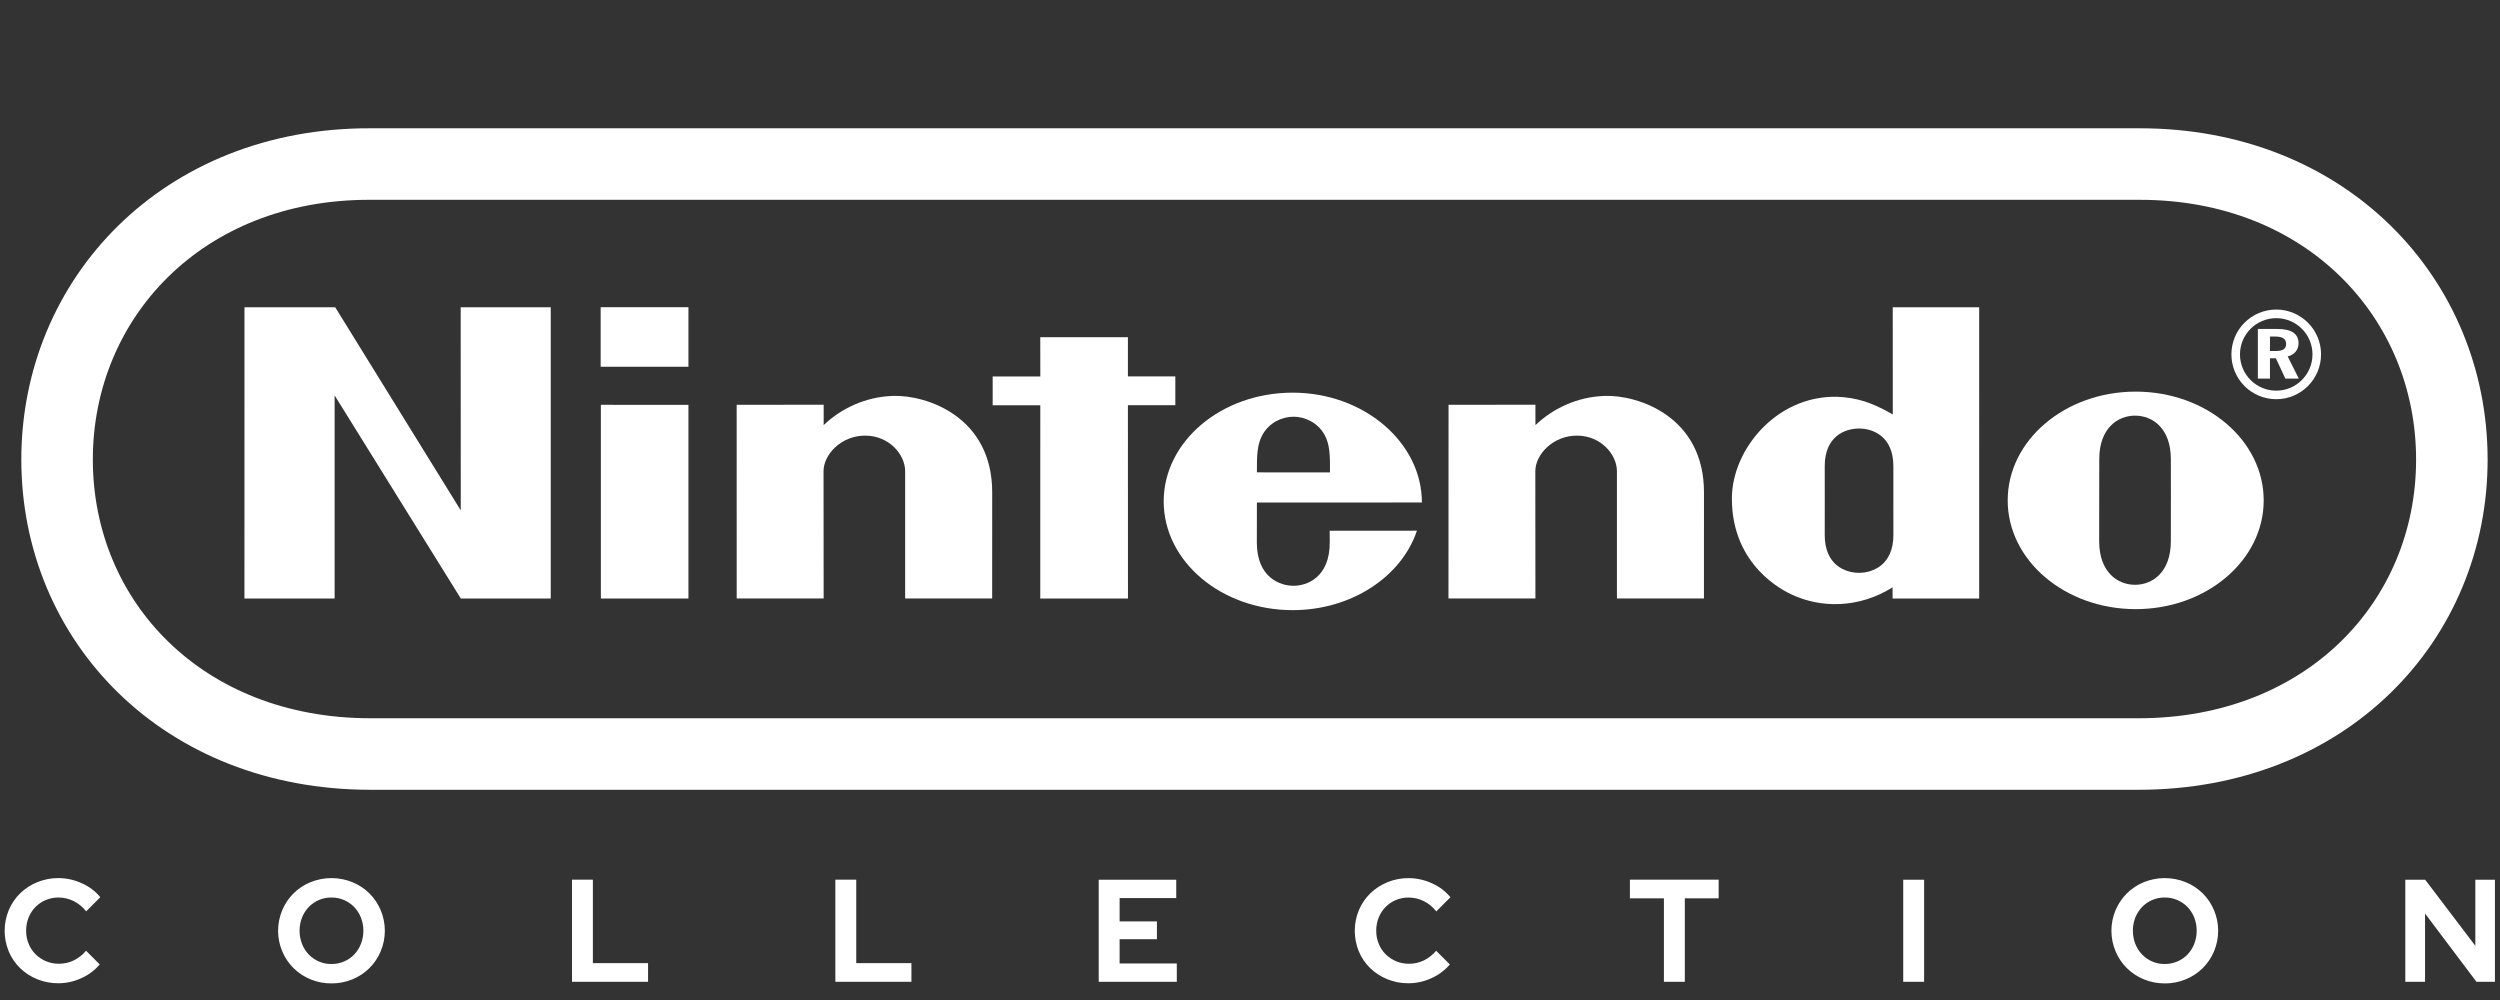 <?xml version="1.0" encoding="UTF-8" standalone="no"?>
<svg
   xmlns:dc="http://purl.org/dc/elements/1.1/"
   xmlns:cc="http://creativecommons.org/ns#"
   xmlns:rdf="http://www.w3.org/1999/02/22-rdf-syntax-ns#"
   xmlns:svg="http://www.w3.org/2000/svg"
   xmlns="http://www.w3.org/2000/svg"
   xmlns:sodipodi="http://sodipodi.sourceforge.net/DTD/sodipodi-0.dtd"
   xmlns:inkscape="http://www.inkscape.org/namespaces/inkscape"
   width="500"
   height="200"
   viewBox="0 0 500 200"
   version="1.1"
   id="svg217"
   sodipodi:docname="Nintendo.svg"
   style="fill:none"
   inkscape:version="0.92.5 (2060ec1f9f, 2020-04-08)">
  <rect x="0" y="0" width="500" height="200" fill="#333333" stroke="none"/>
  <defs
     id="defs221" />
  <sodipodi:namedview
     pagecolor="#ffffff"
     bordercolor="#666666"
     borderopacity="1"
     objecttolerance="10"
     gridtolerance="10"
     guidetolerance="10"
     inkscape:pageopacity="0"
     inkscape:pageshadow="2"
     inkscape:window-width="1366"
     inkscape:window-height="743"
     id="namedview219"
     showgrid="false"
     inkscape:pagecheckerboard="true"
     inkscape:zoom="0.81427931"
     inkscape:cx="485.03261"
     inkscape:cy="30.233112"
     inkscape:window-x="0"
     inkscape:window-y="0"
     inkscape:window-maximized="1"
     inkscape:current-layer="svg217" />
  <path
     d="m 11.676,196.651 c 1.588,-10e-4 3.156,-0.351 4.596,-1.021 1.415,-0.625 2.672,-1.562 3.674,-2.741 v 0 l -2.737,-2.742 c -0.672,0.808 -1.506,1.466 -2.449,1.931 -0.925,0.448 -1.94,0.677 -2.968,0.67 -0.867,0.009 -1.727,-0.153 -2.531,-0.478 -0.804,-0.326 -1.535,-0.807 -2.151,-1.418 -0.594,-0.596 -1.063,-1.305 -1.38,-2.085 -0.34,-0.829 -0.511,-1.716 -0.504,-2.611 -0.009,-0.904 0.157,-1.8 0.49,-2.641 0.311,-0.781 0.771,-1.495 1.355,-2.1 0.586,-0.6 1.286,-1.075 2.06,-1.4 0.806,-0.342 1.674,-0.515 2.55,-0.51 1.056,-0.005 2.099,0.237 3.045,0.707 0.978,0.492 1.834,1.195 2.507,2.058 v 0 l 2.824,-2.83 c -0.993,-1.205 -2.257,-2.16 -3.688,-2.785 -1.471,-0.681 -3.072,-1.034 -4.692,-1.037 -1.447,-0.009 -2.882,0.268 -4.222,0.818 -1.269,0.514 -2.428,1.267 -3.413,2.218 -0.973,0.952 -1.747,2.086 -2.276,3.34 -0.549,1.315 -0.833,2.725 -0.835,4.148 -0.002,1.425 0.277,2.836 0.822,4.151 0.523,1.249 1.292,2.381 2.261,3.327 0.986,0.949 2.145,1.703 3.415,2.216 1.348,0.551 2.793,0.829 4.249,0.815 z m 54.603,0.032 c 1.442,0.009 2.873,-0.267 4.207,-0.818 1.263,-0.512 2.413,-1.27 3.382,-2.229 0.969,-0.959 1.74,-2.1 2.266,-3.358 0.551,-1.305 0.835,-2.71 0.835,-4.127 0,-1.418 -0.284,-2.822 -0.835,-4.127 -0.526,-1.259 -1.297,-2.4 -2.266,-3.358 -0.969,-0.959 -2.119,-1.716 -3.382,-2.229 -2.689,-1.089 -5.696,-1.089 -8.386,0 -1.263,0.512 -2.413,1.27 -3.382,2.229 -0.969,0.958 -1.739,2.099 -2.266,3.358 -0.551,1.305 -0.835,2.71 -0.835,4.127 0,1.418 0.284,2.822 0.835,4.127 0.527,1.258 1.297,2.399 2.266,3.358 0.969,0.959 2.119,1.716 3.382,2.229 1.325,0.548 2.747,0.825 4.18,0.816 z m 0,-3.881 c -0.847,0.008 -1.686,-0.158 -2.466,-0.486 -0.78,-0.329 -1.485,-0.814 -2.072,-1.423 -0.579,-0.612 -1.033,-1.331 -1.34,-2.115 -0.653,-1.695 -0.653,-3.573 0,-5.267 0.309,-0.778 0.764,-1.492 1.34,-2.1 0.586,-0.61 1.291,-1.095 2.072,-1.423 0.78,-0.329 1.619,-0.495 2.466,-0.486 0.871,-0.007 1.735,0.167 2.536,0.51 0.765,0.325 1.456,0.801 2.031,1.4 0.576,0.608 1.031,1.322 1.34,2.1 0.653,1.695 0.653,3.573 0,5.267 -0.306,0.784 -0.761,1.503 -1.34,2.115 -0.575,0.599 -1.266,1.075 -2.031,1.4 -0.801,0.342 -1.664,0.515 -2.534,0.508 z m 63.333,3.56 v -3.733 h -11.037 v -16.689 h -4.175 v 20.419 z m 52.674,0 v -3.733 h -11.037 v -16.689 h -4.178 v 20.419 z m 53.075,0 v -3.675 h -11.438 v -4.844 h 7.464 v -3.56 h -7.464 v -4.663 h 11.325 v -3.675 H 219.742 v 20.419 z m 46.334,0.29 c 1.588,-0.001 3.156,-0.351 4.596,-1.021 1.415,-0.625 2.671,-1.563 3.674,-2.741 v 0 l -2.738,-2.741 c -0.671,0.808 -1.507,1.466 -2.449,1.932 -0.925,0.448 -1.94,0.677 -2.967,0.67 -0.867,0.009 -1.727,-0.153 -2.53,-0.478 -0.804,-0.326 -1.536,-0.807 -2.151,-1.418 -0.595,-0.596 -1.063,-1.305 -1.381,-2.085 -0.34,-0.829 -0.511,-1.716 -0.504,-2.611 -0.009,-0.904 0.158,-1.8 0.49,-2.641 0.31,-0.781 0.77,-1.495 1.353,-2.1 0.586,-0.6 1.286,-1.077 2.06,-1.4 0.805,-0.342 1.674,-0.516 2.549,-0.51 1.06,-0.005 2.107,0.24 3.055,0.712 0.978,0.492 1.834,1.195 2.507,2.058 v 0 l 2.825,-2.83 c -0.993,-1.205 -2.258,-2.16 -3.688,-2.785 -1.471,-0.679 -3.071,-1.033 -4.692,-1.037 -1.447,-0.009 -2.882,0.269 -4.222,0.818 -1.268,0.514 -2.427,1.266 -3.414,2.216 -0.974,0.951 -1.748,2.086 -2.278,3.34 -0.549,1.315 -0.833,2.725 -0.836,4.148 -10e-4,1.425 0.277,2.836 0.822,4.152 0.523,1.248 1.292,2.379 2.26,3.326 0.988,0.949 2.147,1.703 3.415,2.216 1.347,0.548 2.789,0.822 4.242,0.808 z m 55.267,-0.29 V 179.673 h 6.77 v -3.734 h -17.749 v 3.734 h 6.8 v 16.686 z m 47.859,0 v -20.419 h -4.177 v 20.419 z m 48.122,0.322 c 1.442,0.009 2.873,-0.267 4.207,-0.818 1.263,-0.512 2.412,-1.27 3.382,-2.229 0.969,-0.959 1.74,-2.1 2.266,-3.358 0.551,-1.305 0.834,-2.71 0.834,-4.127 0,-1.418 -0.284,-2.822 -0.834,-4.127 -0.526,-1.259 -1.297,-2.4 -2.266,-3.358 -0.97,-0.959 -2.119,-1.716 -3.382,-2.229 -2.689,-1.089 -5.696,-1.089 -8.385,0 -1.263,0.512 -2.411,1.27 -3.381,2.229 -0.968,0.959 -1.738,2.1 -2.266,3.358 -0.552,1.305 -0.836,2.71 -0.836,4.127 0,1.418 0.284,2.822 0.836,4.127 0.527,1.258 1.297,2.399 2.266,3.358 0.97,0.959 2.118,1.716 3.381,2.229 1.325,0.547 2.745,0.825 4.178,0.815 z m 0,-3.881 c -0.867,0.008 -1.726,-0.166 -2.521,-0.51 -0.76,-0.326 -1.447,-0.803 -2.018,-1.4 -0.579,-0.612 -1.034,-1.33 -1.341,-2.115 -0.652,-1.695 -0.652,-3.573 0,-5.267 0.31,-0.778 0.764,-1.492 1.341,-2.1 0.571,-0.597 1.258,-1.074 2.018,-1.4 0.795,-0.344 1.653,-0.518 2.521,-0.51 0.871,-0.007 1.734,0.167 2.534,0.51 0.766,0.325 1.456,0.801 2.032,1.4 0.577,0.608 1.032,1.322 1.34,2.1 0.655,1.695 0.655,3.573 0,5.267 -0.305,0.784 -0.76,1.503 -1.34,2.115 -0.575,0.599 -1.266,1.075 -2.032,1.4 -0.801,0.342 -1.664,0.515 -2.534,0.507 z m 52.067,3.56 V 182.705 l 10.286,13.659 h 3.688 v -20.419 h -3.918 v 13.215 L 485.038,175.945 h -3.978 v 20.419 z"
     id="path189"
     inkscape:connector-curvature="0"
     style="fill:#ffffff;stroke-width:1.37" />
  <g
     id="g973">
    <path
       style="fill:none;stroke:#ffffff;stroke-width:14.304;stroke-miterlimit:4;stroke-dasharray:none;stroke-opacity:1"
       inkscape:connector-curvature="0"
       id="path191"
       d="m 74.059,150.803 c -37.552,-0.013 -62.644,-26.625 -62.644,-58.892 0,-32.267 25.149,-59.184 62.587,-59.102 H 427.784 c 37.438,-0.083 62.587,26.835 62.587,59.102 0,32.267 -25.093,58.879 -62.645,58.892 z" />
    <path
       style="clip-rule:evenodd;fill:#ffffff;fill-rule:evenodd;stroke-width:1.38"
       inkscape:connector-curvature="0"
       id="path195"
       d="m 446.281,70.875 c 0,-4.949 4.015,-8.965 8.965,-8.965 4.95,0 8.965,4.015 8.965,8.965 0,4.949 -4.015,8.965 -8.965,8.965 -4.95,0 -8.965,-4.015 -8.965,-8.965 z m 8.965,7.257 c 4.002,0 7.25,-3.248 7.25,-7.25 0,-4.009 -3.248,-7.251 -7.25,-7.251 -4.003,0 -7.251,3.248 -7.251,7.251 0,4.002 3.248,7.25 7.251,7.25 z" />
    <path
       style="clip-rule:evenodd;fill:#ffffff;fill-rule:evenodd;stroke-width:1.38"
       inkscape:connector-curvature="0"
       id="path197"
       d="m 459.709,68.653 c 0,-1.901 -1.407,-2.862 -4.242,-2.862 h -3.895 v 9.932 h 2.42 v -4.069 h 1.181 l 1.901,4.069 h 2.688 l -2.222,-4.436 c 1.354,-0.34 2.168,-1.327 2.168,-2.635 z m -4.536,1.548 h -1.18 v -2.888 h 1.06 c 1.454,0 2.168,0.447 2.168,1.481 0,0.987 -0.666,1.407 -2.048,1.407 z" />
    <path
       style="clip-rule:evenodd;fill:#ffffff;fill-rule:evenodd;stroke-width:1.38"
       inkscape:connector-curvature="0"
       id="path199"
       d="m 265.949,108.501 c 0,-2.174 -0.014,-2.348 -0.014,-2.348 l 17.45,-0.014 c -3.048,9.145 -13.033,15.888 -24.853,15.888 -14.247,0 -25.794,-9.732 -25.794,-21.745 0,-12.013 11.547,-21.751 25.794,-21.751 14.247,0 25.846,9.952 25.846,21.965 0,0.02 -32.997,0.007 -32.997,0.007 0,0 -0.014,5.876 -0.014,7.997 0,7.084 4.743,8.658 7.331,8.658 2.587,0 7.25,-1.574 7.25,-8.658 z M 252.542,86.876 c -1.115,1.934 -1.188,4.202 -1.16,7.597 l 14.613,0.007 c 0.028,-3.395 -0.019,-5.663 -1.133,-7.604 -1.367,-2.387 -3.88,-3.521 -6.16,-3.535 0,0 10e-4,0 0.002,0 h -0.007 c 10e-4,0 0.002,0 0.005,0 -2.281,0.014 -4.794,1.148 -6.16,3.535 z" />
    <path
       style="fill:#ffffff;stroke-width:1.38"
       inkscape:connector-curvature="0"
       id="path201"
       d="m 321.05,79.179 c 6.55,-0.187 19.837,4.102 19.745,19.437 -0.014,2.721 -0.007,21.078 -0.007,21.078 h -17.403 c 0,0 0,-23.019 0,-25.44 0,-3.375 -3.229,-7.13 -8.005,-7.13 -4.769,0 -8.316,3.755 -8.316,7.13 0,1.654 0.019,25.44 0.019,25.44 h -17.389 l 0.014,-38.733 17.382,-0.014 c 0,0 -0.021,3.115 0,4.075 3.349,-3.195 8.177,-5.676 13.96,-5.843 z" />
    <path
       style="fill:#ffffff;stroke-width:1.38"
       inkscape:connector-curvature="0"
       id="path203"
       d="m 178.697,79.179 c 6.55,-0.187 19.837,4.102 19.743,19.437 -0.014,2.721 -0.007,21.078 -0.007,21.078 h -17.402 c 0,0 0,-23.019 0,-25.44 0,-3.375 -3.229,-7.13 -8.005,-7.13 -4.769,0 -8.318,3.755 -8.318,7.13 0,1.654 0.021,25.44 0.021,25.44 h -17.389 l -0.007,-38.733 17.402,-0.014 c 0,0 -0.019,3.115 0,4.075 3.349,-3.195 8.172,-5.676 13.962,-5.843 z" />
    <path
       style="clip-rule:evenodd;fill:#ffffff;fill-rule:evenodd;stroke-width:1.38"
       inkscape:connector-curvature="0"
       id="path205"
       d="m 395.836,61.456 h -17.288 v 0 c 0,0 0,12.466 0.012,21.431 -2.801,-1.574 -5.755,-3.088 -9.912,-3.455 -12.626,-1.107 -22.271,10.059 -22.271,20.284 0,13.48 10.399,18.47 11.979,19.203 5.891,2.748 13.454,2.755 20.157,-1.454 0,0.36 0.007,2.241 0.007,2.241 h 17.316 z m -17.163,31.763 v 6.924 0 c 0,0 0.007,4.382 0.007,6.87 0,5.983 -4.142,7.551 -6.87,7.551 -2.78,0 -6.863,-1.568 -6.863,-7.551 0,-2.061 0.007,-6.89 0.007,-6.89 0,0 -0.007,-4.916 -0.007,-6.904 0,-5.99 4.083,-7.517 6.87,-7.517 2.721,0 6.857,1.528 6.857,7.517 z" />
    <path
       style="clip-rule:evenodd;fill:#ffffff;fill-rule:evenodd;stroke-width:1.38"
       inkscape:connector-curvature="0"
       id="path207"
       d="m 401.539,100.076 c 0,-12.013 11.458,-21.751 25.599,-21.751 14.141,0 25.601,9.738 25.601,21.751 0,12.013 -11.46,21.751 -25.601,21.751 -14.134,0 -25.599,-9.738 -25.599,-21.751 z m 32.63,8.158 c 0,-2.348 0.007,-8.204 0.007,-8.204 l 0.007,0.02 c -0.017,-1.263 -0.015,-4.37 -0.014,-6.749 0,-0.547 0,-1.056 0,-1.495 0,-6.15 -3.662,-8.678 -7.157,-8.678 -3.488,0 -7.156,2.528 -7.156,8.678 0,2.348 -0.014,8.077 -0.014,8.077 0,0 -0.007,6.003 -0.007,8.351 0,6.177 3.662,8.725 7.177,8.725 3.509,0 7.157,-2.548 7.157,-8.725 z" />
    <path
       style="fill:#ffffff;stroke-width:1.38"
       inkscape:connector-curvature="0"
       id="path209"
       d="M 120.133,73.349 V 61.443 h 17.556 v 11.906 z" />
    <path
       style="fill:#ffffff;stroke-width:1.38"
       inkscape:connector-curvature="0"
       id="path211"
       d="M 120.173,119.707 V 80.966 l 17.515,0.007 v 38.733 z" />
    <path
       style="fill:#ffffff;stroke-width:1.38"
       inkscape:connector-curvature="0"
       id="path213"
       d="m 208.052,119.707 0.007,-38.66 h -9.525 V 75.297 l 9.532,-0.007 -0.014,-7.844 h 17.53 v 7.837 h 9.484 v 5.763 h -9.484 l 0.012,38.66 z" />
    <path
       style="fill:#ffffff;stroke-width:1.38"
       inkscape:connector-curvature="0"
       id="path215"
       d="m 48.889,119.707 0.007,-58.25 h 18.149 L 92.152,102.077 92.138,61.456 H 110.148 V 119.707 H 92.165 L 66.925,79.085 v 40.621 z" />
  </g>
</svg>
